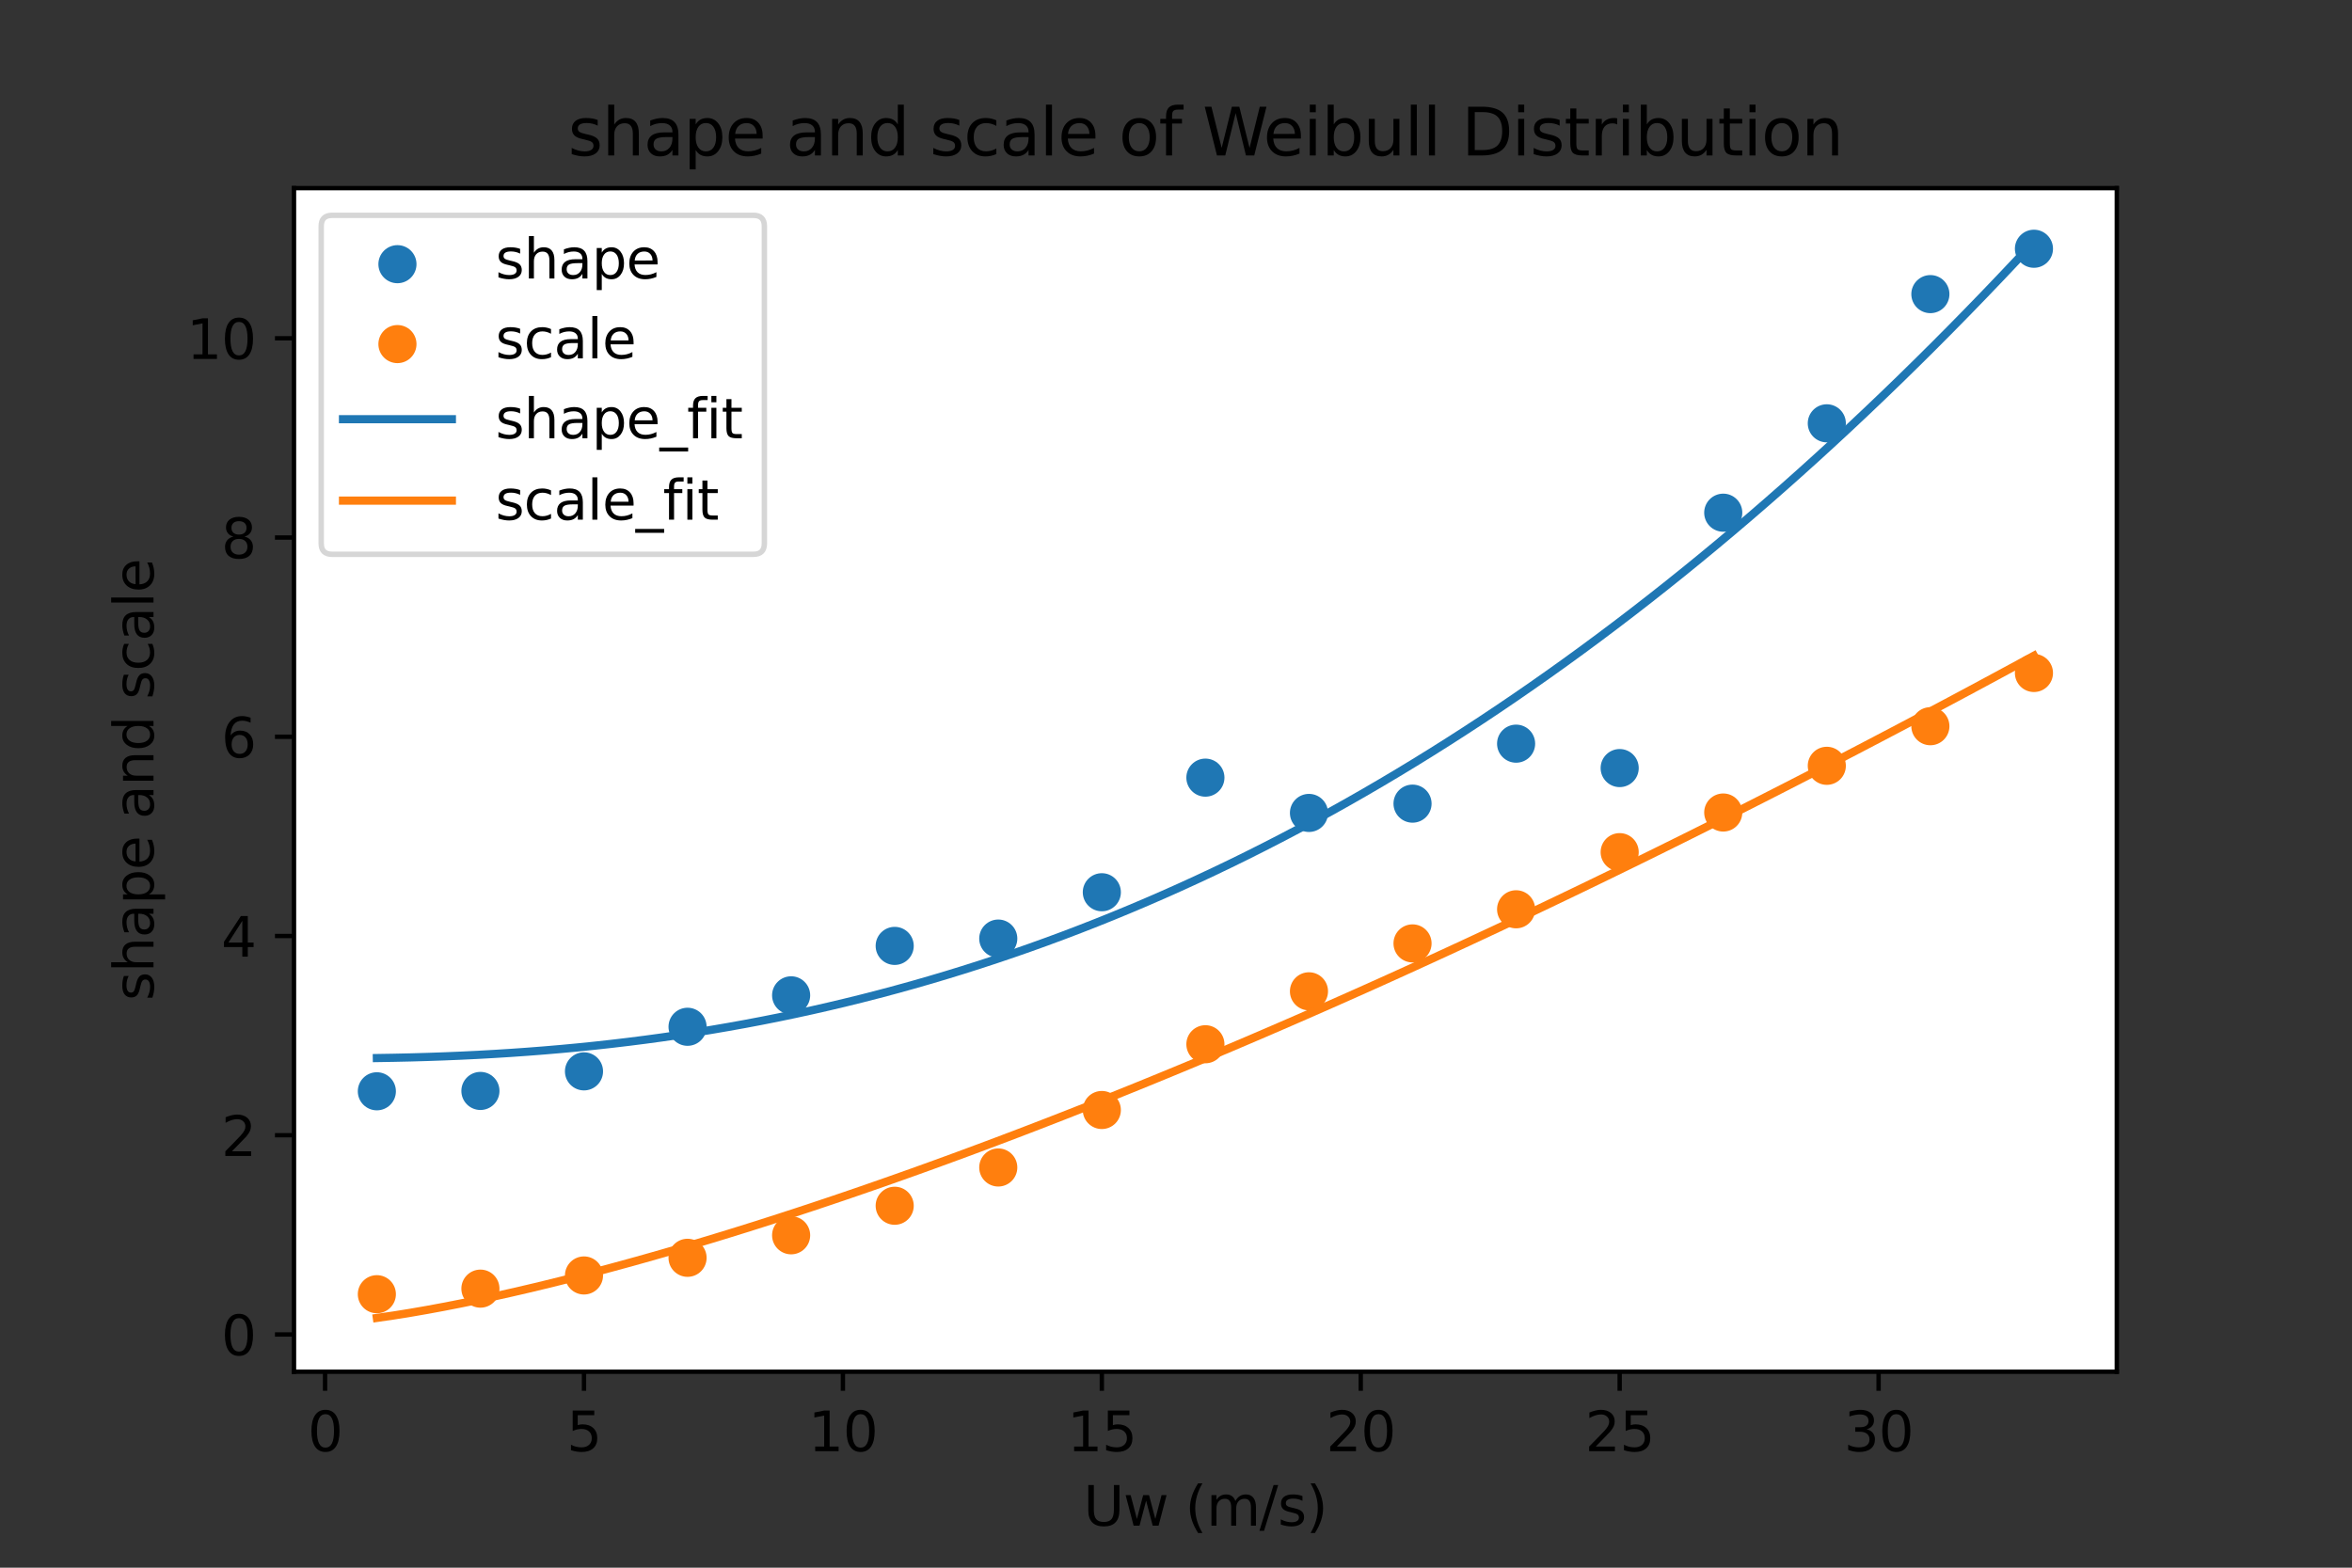 <?xml version="1.0" encoding="utf-8" standalone="no"?>
<!DOCTYPE svg PUBLIC "-//W3C//DTD SVG 1.1//EN"
  "http://www.w3.org/Graphics/SVG/1.1/DTD/svg11.dtd">
<svg xmlns:xlink="http://www.w3.org/1999/xlink" width="432pt" height="288pt" viewBox="0 0 432 288" xmlns="http://www.w3.org/2000/svg" version="1.1">
 <rect x="0" y="0" width="432" height="288" fill="#333333" stroke="none"/>
 <defs>
  <style type="text/css">*{stroke-linejoin: round; stroke-linecap: butt}</style>
 </defs>
 <g id="figure_1">
  <g id="patch_1">
   <path d="M 0 288 
L 432 288 
L 432 0 
L 0 0 
L 0 288 
z
" style="fill: none"/>
  </g>
  <g id="axes_1">
   <g id="patch_2">
    <path d="M 54 252 
L 388.8 252 
L 388.8 34.56 
L 54 34.56 
z
" style="fill: #ffffff"/>
   </g>
   <g id="PathCollection_1">
    <defs>
     <path id="m636ddb7824" d="M 0 3 
C 0.796 3 1.559 2.684 2.121 2.121 
C 2.684 1.559 3 0.796 3 0 
C 3 -0.796 2.684 -1.559 2.121 -2.121 
C 1.559 -2.684 0.796 -3 0 -3 
C -0.796 -3 -1.559 -2.684 -2.121 -2.121 
C -2.684 -1.559 -3 -0.796 -3 0 
C -3 0.796 -2.684 1.559 -2.121 2.121 
C -1.559 2.684 -0.796 3 0 3 
z
" style="stroke: #1f77b4"/>
    </defs>
    <g clip-path="url(#p6cefda2ed4)">
     <use xlink:href="#m636ddb7824" x="69.218" y="200.481" style="fill: #1f77b4; stroke: #1f77b4"/>
     <use xlink:href="#m636ddb7824" x="88.241" y="200.416" style="fill: #1f77b4; stroke: #1f77b4"/>
     <use xlink:href="#m636ddb7824" x="107.264" y="196.82" style="fill: #1f77b4; stroke: #1f77b4"/>
     <use xlink:href="#m636ddb7824" x="126.286" y="188.629" style="fill: #1f77b4; stroke: #1f77b4"/>
     <use xlink:href="#m636ddb7824" x="145.309" y="182.852" style="fill: #1f77b4; stroke: #1f77b4"/>
     <use xlink:href="#m636ddb7824" x="164.332" y="173.771" style="fill: #1f77b4; stroke: #1f77b4"/>
     <use xlink:href="#m636ddb7824" x="183.355" y="172.426" style="fill: #1f77b4; stroke: #1f77b4"/>
     <use xlink:href="#m636ddb7824" x="202.377" y="163.914" style="fill: #1f77b4; stroke: #1f77b4"/>
     <use xlink:href="#m636ddb7824" x="221.4" y="142.86" style="fill: #1f77b4; stroke: #1f77b4"/>
     <use xlink:href="#m636ddb7824" x="240.423" y="149.344" style="fill: #1f77b4; stroke: #1f77b4"/>
     <use xlink:href="#m636ddb7824" x="259.445" y="147.637" style="fill: #1f77b4; stroke: #1f77b4"/>
     <use xlink:href="#m636ddb7824" x="278.468" y="136.619" style="fill: #1f77b4; stroke: #1f77b4"/>
     <use xlink:href="#m636ddb7824" x="297.491" y="141.103" style="fill: #1f77b4; stroke: #1f77b4"/>
     <use xlink:href="#m636ddb7824" x="316.514" y="94.188" style="fill: #1f77b4; stroke: #1f77b4"/>
     <use xlink:href="#m636ddb7824" x="335.536" y="77.768" style="fill: #1f77b4; stroke: #1f77b4"/>
     <use xlink:href="#m636ddb7824" x="354.559" y="54.032" style="fill: #1f77b4; stroke: #1f77b4"/>
     <use xlink:href="#m636ddb7824" x="373.582" y="45.698" style="fill: #1f77b4; stroke: #1f77b4"/>
    </g>
   </g>
   <g id="PathCollection_2">
    <defs>
     <path id="m54886dd10b" d="M 0 3 
C 0.796 3 1.559 2.684 2.121 2.121 
C 2.684 1.559 3 0.796 3 0 
C 3 -0.796 2.684 -1.559 2.121 -2.121 
C 1.559 -2.684 0.796 -3 0 -3 
C -0.796 -3 -1.559 -2.684 -2.121 -2.121 
C -2.684 -1.559 -3 -0.796 -3 0 
C -3 0.796 -2.684 1.559 -2.121 2.121 
C -1.559 2.684 -0.796 3 0 3 
z
" style="stroke: #ff7f0e"/>
    </defs>
    <g clip-path="url(#p6cefda2ed4)">
     <use xlink:href="#m54886dd10b" x="69.218" y="237.758" style="fill: #ff7f0e; stroke: #ff7f0e"/>
     <use xlink:href="#m54886dd10b" x="88.241" y="236.736" style="fill: #ff7f0e; stroke: #ff7f0e"/>
     <use xlink:href="#m54886dd10b" x="107.264" y="234.315" style="fill: #ff7f0e; stroke: #ff7f0e"/>
     <use xlink:href="#m54886dd10b" x="126.286" y="231.071" style="fill: #ff7f0e; stroke: #ff7f0e"/>
     <use xlink:href="#m54886dd10b" x="145.309" y="226.937" style="fill: #ff7f0e; stroke: #ff7f0e"/>
     <use xlink:href="#m54886dd10b" x="164.332" y="221.51" style="fill: #ff7f0e; stroke: #ff7f0e"/>
     <use xlink:href="#m54886dd10b" x="183.355" y="214.478" style="fill: #ff7f0e; stroke: #ff7f0e"/>
     <use xlink:href="#m54886dd10b" x="202.377" y="203.917" style="fill: #ff7f0e; stroke: #ff7f0e"/>
     <use xlink:href="#m54886dd10b" x="221.4" y="191.839" style="fill: #ff7f0e; stroke: #ff7f0e"/>
     <use xlink:href="#m54886dd10b" x="240.423" y="182.114" style="fill: #ff7f0e; stroke: #ff7f0e"/>
     <use xlink:href="#m54886dd10b" x="259.445" y="173.313" style="fill: #ff7f0e; stroke: #ff7f0e"/>
     <use xlink:href="#m54886dd10b" x="278.468" y="167.046" style="fill: #ff7f0e; stroke: #ff7f0e"/>
     <use xlink:href="#m54886dd10b" x="297.491" y="156.55" style="fill: #ff7f0e; stroke: #ff7f0e"/>
     <use xlink:href="#m54886dd10b" x="316.514" y="149.267" style="fill: #ff7f0e; stroke: #ff7f0e"/>
     <use xlink:href="#m54886dd10b" x="335.536" y="140.687" style="fill: #ff7f0e; stroke: #ff7f0e"/>
     <use xlink:href="#m54886dd10b" x="354.559" y="133.412" style="fill: #ff7f0e; stroke: #ff7f0e"/>
     <use xlink:href="#m54886dd10b" x="373.582" y="123.634" style="fill: #ff7f0e; stroke: #ff7f0e"/>
    </g>
   </g>
   <g id="matplotlib.axis_1">
    <g id="xtick_1">
     <g id="line2d_1">
      <defs>
       <path id="m5a597d9b84" d="M 0 0 
L 0 3.5 
" style="stroke: #000000; stroke-width: 0.8"/>
      </defs>
      <g>
       <use xlink:href="#m5a597d9b84" x="59.707" y="252" style="stroke: #000000; stroke-width: 0.8"/>
      </g>
     </g>
     <g id="text_1">
      <!-- 0 -->
      <g transform="translate(56.526 266.598)scale(0.1 -0.1)">
       <defs>
        <path id="DejaVuSans-30" d="M 2034 4250 
Q 1547 4250 1301 3770 
Q 1056 3291 1056 2328 
Q 1056 1369 1301 889 
Q 1547 409 2034 409 
Q 2525 409 2770 889 
Q 3016 1369 3016 2328 
Q 3016 3291 2770 3770 
Q 2525 4250 2034 4250 
z
M 2034 4750 
Q 2819 4750 3233 4129 
Q 3647 3509 3647 2328 
Q 3647 1150 3233 529 
Q 2819 -91 2034 -91 
Q 1250 -91 836 529 
Q 422 1150 422 2328 
Q 422 3509 836 4129 
Q 1250 4750 2034 4750 
z
" transform="scale(0.016)"/>
       </defs>
       <use xlink:href="#DejaVuSans-30"/>
      </g>
     </g>
    </g>
    <g id="xtick_2">
     <g id="line2d_2">
      <g>
       <use xlink:href="#m5a597d9b84" x="107.264" y="252" style="stroke: #000000; stroke-width: 0.8"/>
      </g>
     </g>
     <g id="text_2">
      <!-- 5 -->
      <g transform="translate(104.082 266.598)scale(0.1 -0.1)">
       <defs>
        <path id="DejaVuSans-35" d="M 691 4666 
L 3169 4666 
L 3169 4134 
L 1269 4134 
L 1269 2991 
Q 1406 3038 1543 3061 
Q 1681 3084 1819 3084 
Q 2600 3084 3056 2656 
Q 3513 2228 3513 1497 
Q 3513 744 3044 326 
Q 2575 -91 1722 -91 
Q 1428 -91 1123 -41 
Q 819 9 494 109 
L 494 744 
Q 775 591 1075 516 
Q 1375 441 1709 441 
Q 2250 441 2565 725 
Q 2881 1009 2881 1497 
Q 2881 1984 2565 2268 
Q 2250 2553 1709 2553 
Q 1456 2553 1204 2497 
Q 953 2441 691 2322 
L 691 4666 
z
" transform="scale(0.016)"/>
       </defs>
       <use xlink:href="#DejaVuSans-35"/>
      </g>
     </g>
    </g>
    <g id="xtick_3">
     <g id="line2d_3">
      <g>
       <use xlink:href="#m5a597d9b84" x="154.82" y="252" style="stroke: #000000; stroke-width: 0.8"/>
      </g>
     </g>
     <g id="text_3">
      <!-- 10 -->
      <g transform="translate(148.458 266.598)scale(0.1 -0.1)">
       <defs>
        <path id="DejaVuSans-31" d="M 794 531 
L 1825 531 
L 1825 4091 
L 703 3866 
L 703 4441 
L 1819 4666 
L 2450 4666 
L 2450 531 
L 3481 531 
L 3481 0 
L 794 0 
L 794 531 
z
" transform="scale(0.016)"/>
       </defs>
       <use xlink:href="#DejaVuSans-31"/>
       <use xlink:href="#DejaVuSans-30" x="63.623"/>
      </g>
     </g>
    </g>
    <g id="xtick_4">
     <g id="line2d_4">
      <g>
       <use xlink:href="#m5a597d9b84" x="202.377" y="252" style="stroke: #000000; stroke-width: 0.8"/>
      </g>
     </g>
     <g id="text_4">
      <!-- 15 -->
      <g transform="translate(196.015 266.598)scale(0.1 -0.1)">
       <use xlink:href="#DejaVuSans-31"/>
       <use xlink:href="#DejaVuSans-35" x="63.623"/>
      </g>
     </g>
    </g>
    <g id="xtick_5">
     <g id="line2d_5">
      <g>
       <use xlink:href="#m5a597d9b84" x="249.934" y="252" style="stroke: #000000; stroke-width: 0.8"/>
      </g>
     </g>
     <g id="text_5">
      <!-- 20 -->
      <g transform="translate(243.572 266.598)scale(0.1 -0.1)">
       <defs>
        <path id="DejaVuSans-32" d="M 1228 531 
L 3431 531 
L 3431 0 
L 469 0 
L 469 531 
Q 828 903 1448 1529 
Q 2069 2156 2228 2338 
Q 2531 2678 2651 2914 
Q 2772 3150 2772 3378 
Q 2772 3750 2511 3984 
Q 2250 4219 1831 4219 
Q 1534 4219 1204 4116 
Q 875 4013 500 3803 
L 500 4441 
Q 881 4594 1212 4672 
Q 1544 4750 1819 4750 
Q 2544 4750 2975 4387 
Q 3406 4025 3406 3419 
Q 3406 3131 3298 2873 
Q 3191 2616 2906 2266 
Q 2828 2175 2409 1742 
Q 1991 1309 1228 531 
z
" transform="scale(0.016)"/>
       </defs>
       <use xlink:href="#DejaVuSans-32"/>
       <use xlink:href="#DejaVuSans-30" x="63.623"/>
      </g>
     </g>
    </g>
    <g id="xtick_6">
     <g id="line2d_6">
      <g>
       <use xlink:href="#m5a597d9b84" x="297.491" y="252" style="stroke: #000000; stroke-width: 0.8"/>
      </g>
     </g>
     <g id="text_6">
      <!-- 25 -->
      <g transform="translate(291.128 266.598)scale(0.1 -0.1)">
       <use xlink:href="#DejaVuSans-32"/>
       <use xlink:href="#DejaVuSans-35" x="63.623"/>
      </g>
     </g>
    </g>
    <g id="xtick_7">
     <g id="line2d_7">
      <g>
       <use xlink:href="#m5a597d9b84" x="345.048" y="252" style="stroke: #000000; stroke-width: 0.8"/>
      </g>
     </g>
     <g id="text_7">
      <!-- 30 -->
      <g transform="translate(338.685 266.598)scale(0.1 -0.1)">
       <defs>
        <path id="DejaVuSans-33" d="M 2597 2516 
Q 3050 2419 3304 2112 
Q 3559 1806 3559 1356 
Q 3559 666 3084 287 
Q 2609 -91 1734 -91 
Q 1441 -91 1130 -33 
Q 819 25 488 141 
L 488 750 
Q 750 597 1062 519 
Q 1375 441 1716 441 
Q 2309 441 2620 675 
Q 2931 909 2931 1356 
Q 2931 1769 2642 2001 
Q 2353 2234 1838 2234 
L 1294 2234 
L 1294 2753 
L 1863 2753 
Q 2328 2753 2575 2939 
Q 2822 3125 2822 3475 
Q 2822 3834 2567 4026 
Q 2313 4219 1838 4219 
Q 1578 4219 1281 4162 
Q 984 4106 628 3988 
L 628 4550 
Q 988 4650 1302 4700 
Q 1616 4750 1894 4750 
Q 2613 4750 3031 4423 
Q 3450 4097 3450 3541 
Q 3450 3153 3228 2886 
Q 3006 2619 2597 2516 
z
" transform="scale(0.016)"/>
       </defs>
       <use xlink:href="#DejaVuSans-33"/>
       <use xlink:href="#DejaVuSans-30" x="63.623"/>
      </g>
     </g>
    </g>
    <g id="text_8">
     <!-- Uw (m/s) -->
     <g transform="translate(199.002 280.277)scale(0.1 -0.1)">
      <defs>
       <path id="DejaVuSans-55" d="M 556 4666 
L 1191 4666 
L 1191 1831 
Q 1191 1081 1462 751 
Q 1734 422 2344 422 
Q 2950 422 3222 751 
Q 3494 1081 3494 1831 
L 3494 4666 
L 4128 4666 
L 4128 1753 
Q 4128 841 3676 375 
Q 3225 -91 2344 -91 
Q 1459 -91 1007 375 
Q 556 841 556 1753 
L 556 4666 
z
" transform="scale(0.016)"/>
       <path id="DejaVuSans-77" d="M 269 3500 
L 844 3500 
L 1563 769 
L 2278 3500 
L 2956 3500 
L 3675 769 
L 4391 3500 
L 4966 3500 
L 4050 0 
L 3372 0 
L 2619 2869 
L 1863 0 
L 1184 0 
L 269 3500 
z
" transform="scale(0.016)"/>
       <path id="DejaVuSans-20" transform="scale(0.016)"/>
       <path id="DejaVuSans-28" d="M 1984 4856 
Q 1566 4138 1362 3434 
Q 1159 2731 1159 2009 
Q 1159 1288 1364 580 
Q 1569 -128 1984 -844 
L 1484 -844 
Q 1016 -109 783 600 
Q 550 1309 550 2009 
Q 550 2706 781 3412 
Q 1013 4119 1484 4856 
L 1984 4856 
z
" transform="scale(0.016)"/>
       <path id="DejaVuSans-6d" d="M 3328 2828 
Q 3544 3216 3844 3400 
Q 4144 3584 4550 3584 
Q 5097 3584 5394 3201 
Q 5691 2819 5691 2113 
L 5691 0 
L 5113 0 
L 5113 2094 
Q 5113 2597 4934 2840 
Q 4756 3084 4391 3084 
Q 3944 3084 3684 2787 
Q 3425 2491 3425 1978 
L 3425 0 
L 2847 0 
L 2847 2094 
Q 2847 2600 2669 2842 
Q 2491 3084 2119 3084 
Q 1678 3084 1418 2786 
Q 1159 2488 1159 1978 
L 1159 0 
L 581 0 
L 581 3500 
L 1159 3500 
L 1159 2956 
Q 1356 3278 1631 3431 
Q 1906 3584 2284 3584 
Q 2666 3584 2933 3390 
Q 3200 3197 3328 2828 
z
" transform="scale(0.016)"/>
       <path id="DejaVuSans-2f" d="M 1625 4666 
L 2156 4666 
L 531 -594 
L 0 -594 
L 1625 4666 
z
" transform="scale(0.016)"/>
       <path id="DejaVuSans-73" d="M 2834 3397 
L 2834 2853 
Q 2591 2978 2328 3040 
Q 2066 3103 1784 3103 
Q 1356 3103 1142 2972 
Q 928 2841 928 2578 
Q 928 2378 1081 2264 
Q 1234 2150 1697 2047 
L 1894 2003 
Q 2506 1872 2764 1633 
Q 3022 1394 3022 966 
Q 3022 478 2636 193 
Q 2250 -91 1575 -91 
Q 1294 -91 989 -36 
Q 684 19 347 128 
L 347 722 
Q 666 556 975 473 
Q 1284 391 1588 391 
Q 1994 391 2212 530 
Q 2431 669 2431 922 
Q 2431 1156 2273 1281 
Q 2116 1406 1581 1522 
L 1381 1569 
Q 847 1681 609 1914 
Q 372 2147 372 2553 
Q 372 3047 722 3315 
Q 1072 3584 1716 3584 
Q 2034 3584 2315 3537 
Q 2597 3491 2834 3397 
z
" transform="scale(0.016)"/>
       <path id="DejaVuSans-29" d="M 513 4856 
L 1013 4856 
Q 1481 4119 1714 3412 
Q 1947 2706 1947 2009 
Q 1947 1309 1714 600 
Q 1481 -109 1013 -844 
L 513 -844 
Q 928 -128 1133 580 
Q 1338 1288 1338 2009 
Q 1338 2731 1133 3434 
Q 928 4138 513 4856 
z
" transform="scale(0.016)"/>
      </defs>
      <use xlink:href="#DejaVuSans-55"/>
      <use xlink:href="#DejaVuSans-77" x="73.193"/>
      <use xlink:href="#DejaVuSans-20" x="154.98"/>
      <use xlink:href="#DejaVuSans-28" x="186.768"/>
      <use xlink:href="#DejaVuSans-6d" x="225.781"/>
      <use xlink:href="#DejaVuSans-2f" x="323.193"/>
      <use xlink:href="#DejaVuSans-73" x="356.885"/>
      <use xlink:href="#DejaVuSans-29" x="408.984"/>
     </g>
    </g>
   </g>
   <g id="matplotlib.axis_2">
    <g id="ytick_1">
     <g id="line2d_8">
      <defs>
       <path id="mbccabd431f" d="M 0 0 
L -3.5 0 
" style="stroke: #000000; stroke-width: 0.8"/>
      </defs>
      <g>
       <use xlink:href="#mbccabd431f" x="54" y="245.157" style="stroke: #000000; stroke-width: 0.8"/>
      </g>
     </g>
     <g id="text_9">
      <!-- 0 -->
      <g transform="translate(40.638 248.956)scale(0.1 -0.1)">
       <use xlink:href="#DejaVuSans-30"/>
      </g>
     </g>
    </g>
    <g id="ytick_2">
     <g id="line2d_9">
      <g>
       <use xlink:href="#mbccabd431f" x="54" y="208.555" style="stroke: #000000; stroke-width: 0.8"/>
      </g>
     </g>
     <g id="text_10">
      <!-- 2 -->
      <g transform="translate(40.638 212.354)scale(0.1 -0.1)">
       <use xlink:href="#DejaVuSans-32"/>
      </g>
     </g>
    </g>
    <g id="ytick_3">
     <g id="line2d_10">
      <g>
       <use xlink:href="#mbccabd431f" x="54" y="171.953" style="stroke: #000000; stroke-width: 0.8"/>
      </g>
     </g>
     <g id="text_11">
      <!-- 4 -->
      <g transform="translate(40.638 175.752)scale(0.1 -0.1)">
       <defs>
        <path id="DejaVuSans-34" d="M 2419 4116 
L 825 1625 
L 2419 1625 
L 2419 4116 
z
M 2253 4666 
L 3047 4666 
L 3047 1625 
L 3713 1625 
L 3713 1100 
L 3047 1100 
L 3047 0 
L 2419 0 
L 2419 1100 
L 313 1100 
L 313 1709 
L 2253 4666 
z
" transform="scale(0.016)"/>
       </defs>
       <use xlink:href="#DejaVuSans-34"/>
      </g>
     </g>
    </g>
    <g id="ytick_4">
     <g id="line2d_11">
      <g>
       <use xlink:href="#mbccabd431f" x="54" y="135.351" style="stroke: #000000; stroke-width: 0.8"/>
      </g>
     </g>
     <g id="text_12">
      <!-- 6 -->
      <g transform="translate(40.638 139.15)scale(0.1 -0.1)">
       <defs>
        <path id="DejaVuSans-36" d="M 2113 2584 
Q 1688 2584 1439 2293 
Q 1191 2003 1191 1497 
Q 1191 994 1439 701 
Q 1688 409 2113 409 
Q 2538 409 2786 701 
Q 3034 994 3034 1497 
Q 3034 2003 2786 2293 
Q 2538 2584 2113 2584 
z
M 3366 4563 
L 3366 3988 
Q 3128 4100 2886 4159 
Q 2644 4219 2406 4219 
Q 1781 4219 1451 3797 
Q 1122 3375 1075 2522 
Q 1259 2794 1537 2939 
Q 1816 3084 2150 3084 
Q 2853 3084 3261 2657 
Q 3669 2231 3669 1497 
Q 3669 778 3244 343 
Q 2819 -91 2113 -91 
Q 1303 -91 875 529 
Q 447 1150 447 2328 
Q 447 3434 972 4092 
Q 1497 4750 2381 4750 
Q 2619 4750 2861 4703 
Q 3103 4656 3366 4563 
z
" transform="scale(0.016)"/>
       </defs>
       <use xlink:href="#DejaVuSans-36"/>
      </g>
     </g>
    </g>
    <g id="ytick_5">
     <g id="line2d_12">
      <g>
       <use xlink:href="#mbccabd431f" x="54" y="98.749" style="stroke: #000000; stroke-width: 0.8"/>
      </g>
     </g>
     <g id="text_13">
      <!-- 8 -->
      <g transform="translate(40.638 102.548)scale(0.1 -0.1)">
       <defs>
        <path id="DejaVuSans-38" d="M 2034 2216 
Q 1584 2216 1326 1975 
Q 1069 1734 1069 1313 
Q 1069 891 1326 650 
Q 1584 409 2034 409 
Q 2484 409 2743 651 
Q 3003 894 3003 1313 
Q 3003 1734 2745 1975 
Q 2488 2216 2034 2216 
z
M 1403 2484 
Q 997 2584 770 2862 
Q 544 3141 544 3541 
Q 544 4100 942 4425 
Q 1341 4750 2034 4750 
Q 2731 4750 3128 4425 
Q 3525 4100 3525 3541 
Q 3525 3141 3298 2862 
Q 3072 2584 2669 2484 
Q 3125 2378 3379 2068 
Q 3634 1759 3634 1313 
Q 3634 634 3220 271 
Q 2806 -91 2034 -91 
Q 1263 -91 848 271 
Q 434 634 434 1313 
Q 434 1759 690 2068 
Q 947 2378 1403 2484 
z
M 1172 3481 
Q 1172 3119 1398 2916 
Q 1625 2713 2034 2713 
Q 2441 2713 2670 2916 
Q 2900 3119 2900 3481 
Q 2900 3844 2670 4047 
Q 2441 4250 2034 4250 
Q 1625 4250 1398 4047 
Q 1172 3844 1172 3481 
z
" transform="scale(0.016)"/>
       </defs>
       <use xlink:href="#DejaVuSans-38"/>
      </g>
     </g>
    </g>
    <g id="ytick_6">
     <g id="line2d_13">
      <g>
       <use xlink:href="#mbccabd431f" x="54" y="62.147" style="stroke: #000000; stroke-width: 0.8"/>
      </g>
     </g>
     <g id="text_14">
      <!-- 10 -->
      <g transform="translate(34.275 65.946)scale(0.1 -0.1)">
       <use xlink:href="#DejaVuSans-31"/>
       <use xlink:href="#DejaVuSans-30" x="63.623"/>
      </g>
     </g>
    </g>
    <g id="text_15">
     <!-- shape and scale -->
     <g transform="translate(28.195 183.837)rotate(-90)scale(0.1 -0.1)">
      <defs>
       <path id="DejaVuSans-68" d="M 3513 2113 
L 3513 0 
L 2938 0 
L 2938 2094 
Q 2938 2591 2744 2837 
Q 2550 3084 2163 3084 
Q 1697 3084 1428 2787 
Q 1159 2491 1159 1978 
L 1159 0 
L 581 0 
L 581 4863 
L 1159 4863 
L 1159 2956 
Q 1366 3272 1645 3428 
Q 1925 3584 2291 3584 
Q 2894 3584 3203 3211 
Q 3513 2838 3513 2113 
z
" transform="scale(0.016)"/>
       <path id="DejaVuSans-61" d="M 2194 1759 
Q 1497 1759 1228 1600 
Q 959 1441 959 1056 
Q 959 750 1161 570 
Q 1363 391 1709 391 
Q 2188 391 2477 730 
Q 2766 1069 2766 1631 
L 2766 1759 
L 2194 1759 
z
M 3341 1997 
L 3341 0 
L 2766 0 
L 2766 531 
Q 2569 213 2275 61 
Q 1981 -91 1556 -91 
Q 1019 -91 701 211 
Q 384 513 384 1019 
Q 384 1609 779 1909 
Q 1175 2209 1959 2209 
L 2766 2209 
L 2766 2266 
Q 2766 2663 2505 2880 
Q 2244 3097 1772 3097 
Q 1472 3097 1187 3025 
Q 903 2953 641 2809 
L 641 3341 
Q 956 3463 1253 3523 
Q 1550 3584 1831 3584 
Q 2591 3584 2966 3190 
Q 3341 2797 3341 1997 
z
" transform="scale(0.016)"/>
       <path id="DejaVuSans-70" d="M 1159 525 
L 1159 -1331 
L 581 -1331 
L 581 3500 
L 1159 3500 
L 1159 2969 
Q 1341 3281 1617 3432 
Q 1894 3584 2278 3584 
Q 2916 3584 3314 3078 
Q 3713 2572 3713 1747 
Q 3713 922 3314 415 
Q 2916 -91 2278 -91 
Q 1894 -91 1617 61 
Q 1341 213 1159 525 
z
M 3116 1747 
Q 3116 2381 2855 2742 
Q 2594 3103 2138 3103 
Q 1681 3103 1420 2742 
Q 1159 2381 1159 1747 
Q 1159 1113 1420 752 
Q 1681 391 2138 391 
Q 2594 391 2855 752 
Q 3116 1113 3116 1747 
z
" transform="scale(0.016)"/>
       <path id="DejaVuSans-65" d="M 3597 1894 
L 3597 1613 
L 953 1613 
Q 991 1019 1311 708 
Q 1631 397 2203 397 
Q 2534 397 2845 478 
Q 3156 559 3463 722 
L 3463 178 
Q 3153 47 2828 -22 
Q 2503 -91 2169 -91 
Q 1331 -91 842 396 
Q 353 884 353 1716 
Q 353 2575 817 3079 
Q 1281 3584 2069 3584 
Q 2775 3584 3186 3129 
Q 3597 2675 3597 1894 
z
M 3022 2063 
Q 3016 2534 2758 2815 
Q 2500 3097 2075 3097 
Q 1594 3097 1305 2825 
Q 1016 2553 972 2059 
L 3022 2063 
z
" transform="scale(0.016)"/>
       <path id="DejaVuSans-6e" d="M 3513 2113 
L 3513 0 
L 2938 0 
L 2938 2094 
Q 2938 2591 2744 2837 
Q 2550 3084 2163 3084 
Q 1697 3084 1428 2787 
Q 1159 2491 1159 1978 
L 1159 0 
L 581 0 
L 581 3500 
L 1159 3500 
L 1159 2956 
Q 1366 3272 1645 3428 
Q 1925 3584 2291 3584 
Q 2894 3584 3203 3211 
Q 3513 2838 3513 2113 
z
" transform="scale(0.016)"/>
       <path id="DejaVuSans-64" d="M 2906 2969 
L 2906 4863 
L 3481 4863 
L 3481 0 
L 2906 0 
L 2906 525 
Q 2725 213 2448 61 
Q 2172 -91 1784 -91 
Q 1150 -91 751 415 
Q 353 922 353 1747 
Q 353 2572 751 3078 
Q 1150 3584 1784 3584 
Q 2172 3584 2448 3432 
Q 2725 3281 2906 2969 
z
M 947 1747 
Q 947 1113 1208 752 
Q 1469 391 1925 391 
Q 2381 391 2643 752 
Q 2906 1113 2906 1747 
Q 2906 2381 2643 2742 
Q 2381 3103 1925 3103 
Q 1469 3103 1208 2742 
Q 947 2381 947 1747 
z
" transform="scale(0.016)"/>
       <path id="DejaVuSans-63" d="M 3122 3366 
L 3122 2828 
Q 2878 2963 2633 3030 
Q 2388 3097 2138 3097 
Q 1578 3097 1268 2742 
Q 959 2388 959 1747 
Q 959 1106 1268 751 
Q 1578 397 2138 397 
Q 2388 397 2633 464 
Q 2878 531 3122 666 
L 3122 134 
Q 2881 22 2623 -34 
Q 2366 -91 2075 -91 
Q 1284 -91 818 406 
Q 353 903 353 1747 
Q 353 2603 823 3093 
Q 1294 3584 2113 3584 
Q 2378 3584 2631 3529 
Q 2884 3475 3122 3366 
z
" transform="scale(0.016)"/>
       <path id="DejaVuSans-6c" d="M 603 4863 
L 1178 4863 
L 1178 0 
L 603 0 
L 603 4863 
z
" transform="scale(0.016)"/>
      </defs>
      <use xlink:href="#DejaVuSans-73"/>
      <use xlink:href="#DejaVuSans-68" x="52.1"/>
      <use xlink:href="#DejaVuSans-61" x="115.479"/>
      <use xlink:href="#DejaVuSans-70" x="176.758"/>
      <use xlink:href="#DejaVuSans-65" x="240.234"/>
      <use xlink:href="#DejaVuSans-20" x="301.758"/>
      <use xlink:href="#DejaVuSans-61" x="333.545"/>
      <use xlink:href="#DejaVuSans-6e" x="394.824"/>
      <use xlink:href="#DejaVuSans-64" x="458.203"/>
      <use xlink:href="#DejaVuSans-20" x="521.68"/>
      <use xlink:href="#DejaVuSans-73" x="553.467"/>
      <use xlink:href="#DejaVuSans-63" x="605.566"/>
      <use xlink:href="#DejaVuSans-61" x="660.547"/>
      <use xlink:href="#DejaVuSans-6c" x="721.826"/>
      <use xlink:href="#DejaVuSans-65" x="749.609"/>
     </g>
    </g>
   </g>
   <g id="line2d_14">
    <path d="M 69.218 194.375 
L 72.293 194.325 
L 75.367 194.258 
L 78.441 194.172 
L 81.516 194.065 
L 84.59 193.939 
L 87.664 193.791 
L 90.739 193.62 
L 93.813 193.428 
L 96.888 193.212 
L 99.962 192.973 
L 103.036 192.71 
L 106.111 192.422 
L 109.185 192.109 
L 112.26 191.77 
L 115.334 191.406 
L 118.408 191.016 
L 121.483 190.599 
L 124.557 190.155 
L 127.631 189.684 
L 130.706 189.186 
L 133.78 188.659 
L 136.855 188.105 
L 139.929 187.522 
L 143.003 186.91 
L 146.078 186.269 
L 149.152 185.599 
L 152.226 184.899 
L 155.301 184.169 
L 158.375 183.41 
L 161.45 182.62 
L 164.524 181.799 
L 167.598 180.948 
L 170.673 180.066 
L 173.747 179.152 
L 176.821 178.207 
L 179.896 177.23 
L 182.97 176.222 
L 186.045 175.181 
L 189.119 174.108 
L 192.193 173.003 
L 195.268 171.865 
L 198.342 170.693 
L 201.417 169.489 
L 204.491 168.252 
L 207.565 166.981 
L 210.64 165.677 
L 213.714 164.338 
L 216.788 162.966 
L 219.863 161.56 
L 222.937 160.119 
L 226.012 158.644 
L 229.086 157.134 
L 232.16 155.589 
L 235.235 154.009 
L 238.309 152.394 
L 241.383 150.744 
L 244.458 149.059 
L 247.532 147.338 
L 250.607 145.581 
L 253.681 143.788 
L 256.755 141.959 
L 259.83 140.094 
L 262.904 138.193 
L 265.979 136.255 
L 269.053 134.28 
L 272.127 132.269 
L 275.202 130.221 
L 278.276 128.136 
L 281.35 126.013 
L 284.425 123.854 
L 287.499 121.657 
L 290.574 119.422 
L 293.648 117.15 
L 296.722 114.839 
L 299.797 112.491 
L 302.871 110.105 
L 305.945 107.681 
L 309.02 105.218 
L 312.094 102.717 
L 315.169 100.177 
L 318.243 97.599 
L 321.317 94.982 
L 324.392 92.326 
L 327.466 89.631 
L 330.54 86.896 
L 333.615 84.123 
L 336.689 81.31 
L 339.764 78.458 
L 342.838 75.566 
L 345.912 72.634 
L 348.987 69.662 
L 352.061 66.651 
L 355.136 63.599 
L 358.21 60.508 
L 361.284 57.376 
L 364.359 54.204 
L 367.433 50.991 
L 370.507 47.738 
L 373.582 44.444 
" clip-path="url(#p6cefda2ed4)" style="fill: none; stroke: #1f77b4; stroke-width: 1.5; stroke-linecap: square"/>
   </g>
   <g id="line2d_15">
    <path d="M 69.218 242.116 
L 72.293 241.668 
L 75.367 241.174 
L 78.441 240.641 
L 81.516 240.072 
L 84.59 239.47 
L 87.664 238.838 
L 90.739 238.178 
L 93.813 237.492 
L 96.888 236.781 
L 99.962 236.046 
L 103.036 235.289 
L 106.111 234.511 
L 109.185 233.712 
L 112.26 232.894 
L 115.334 232.056 
L 118.408 231.2 
L 121.483 230.326 
L 124.557 229.434 
L 127.631 228.526 
L 130.706 227.602 
L 133.78 226.662 
L 136.855 225.706 
L 139.929 224.735 
L 143.003 223.749 
L 146.078 222.749 
L 149.152 221.735 
L 152.226 220.707 
L 155.301 219.666 
L 158.375 218.611 
L 161.45 217.543 
L 164.524 216.463 
L 167.598 215.37 
L 170.673 214.265 
L 173.747 213.147 
L 176.821 212.018 
L 179.896 210.877 
L 182.97 209.724 
L 186.045 208.56 
L 189.119 207.385 
L 192.193 206.198 
L 195.268 205.001 
L 198.342 203.793 
L 201.417 202.575 
L 204.491 201.346 
L 207.565 200.107 
L 210.64 198.858 
L 213.714 197.598 
L 216.788 196.329 
L 219.863 195.05 
L 222.937 193.761 
L 226.012 192.462 
L 229.086 191.154 
L 232.16 189.837 
L 235.235 188.51 
L 238.309 187.175 
L 241.383 185.83 
L 244.458 184.476 
L 247.532 183.113 
L 250.607 181.742 
L 253.681 180.362 
L 256.755 178.973 
L 259.83 177.575 
L 262.904 176.169 
L 265.979 174.755 
L 269.053 173.333 
L 272.127 171.902 
L 275.202 170.463 
L 278.276 169.016 
L 281.35 167.561 
L 284.425 166.097 
L 287.499 164.626 
L 290.574 163.148 
L 293.648 161.661 
L 296.722 160.167 
L 299.797 158.665 
L 302.871 157.155 
L 305.945 155.638 
L 309.02 154.114 
L 312.094 152.582 
L 315.169 151.043 
L 318.243 149.496 
L 321.317 147.942 
L 324.392 146.381 
L 327.466 144.813 
L 330.54 143.238 
L 333.615 141.655 
L 336.689 140.066 
L 339.764 138.47 
L 342.838 136.866 
L 345.912 135.256 
L 348.987 133.639 
L 352.061 132.016 
L 355.136 130.385 
L 358.21 128.748 
L 361.284 127.105 
L 364.359 125.454 
L 367.433 123.797 
L 370.507 122.134 
L 373.582 120.464 
" clip-path="url(#p6cefda2ed4)" style="fill: none; stroke: #ff7f0e; stroke-width: 1.5; stroke-linecap: square"/>
   </g>
   <g id="patch_3">
    <path d="M 54 252 
L 54 34.56 
" style="fill: none; stroke: #000000; stroke-width: 0.8; stroke-linejoin: miter; stroke-linecap: square"/>
   </g>
   <g id="patch_4">
    <path d="M 388.8 252 
L 388.8 34.56 
" style="fill: none; stroke: #000000; stroke-width: 0.8; stroke-linejoin: miter; stroke-linecap: square"/>
   </g>
   <g id="patch_5">
    <path d="M 54 252 
L 388.8 252 
" style="fill: none; stroke: #000000; stroke-width: 0.8; stroke-linejoin: miter; stroke-linecap: square"/>
   </g>
   <g id="patch_6">
    <path d="M 54 34.56 
L 388.8 34.56 
" style="fill: none; stroke: #000000; stroke-width: 0.8; stroke-linejoin: miter; stroke-linecap: square"/>
   </g>
   <g id="text_16">
    <!-- shape and scale of Weibull Distribution -->
    <g transform="translate(104.341 28.56)scale(0.12 -0.12)">
     <defs>
      <path id="DejaVuSans-6f" d="M 1959 3097 
Q 1497 3097 1228 2736 
Q 959 2375 959 1747 
Q 959 1119 1226 758 
Q 1494 397 1959 397 
Q 2419 397 2687 759 
Q 2956 1122 2956 1747 
Q 2956 2369 2687 2733 
Q 2419 3097 1959 3097 
z
M 1959 3584 
Q 2709 3584 3137 3096 
Q 3566 2609 3566 1747 
Q 3566 888 3137 398 
Q 2709 -91 1959 -91 
Q 1206 -91 779 398 
Q 353 888 353 1747 
Q 353 2609 779 3096 
Q 1206 3584 1959 3584 
z
" transform="scale(0.016)"/>
      <path id="DejaVuSans-66" d="M 2375 4863 
L 2375 4384 
L 1825 4384 
Q 1516 4384 1395 4259 
Q 1275 4134 1275 3809 
L 1275 3500 
L 2222 3500 
L 2222 3053 
L 1275 3053 
L 1275 0 
L 697 0 
L 697 3053 
L 147 3053 
L 147 3500 
L 697 3500 
L 697 3744 
Q 697 4328 969 4595 
Q 1241 4863 1831 4863 
L 2375 4863 
z
" transform="scale(0.016)"/>
      <path id="DejaVuSans-57" d="M 213 4666 
L 850 4666 
L 1831 722 
L 2809 4666 
L 3519 4666 
L 4500 722 
L 5478 4666 
L 6119 4666 
L 4947 0 
L 4153 0 
L 3169 4050 
L 2175 0 
L 1381 0 
L 213 4666 
z
" transform="scale(0.016)"/>
      <path id="DejaVuSans-69" d="M 603 3500 
L 1178 3500 
L 1178 0 
L 603 0 
L 603 3500 
z
M 603 4863 
L 1178 4863 
L 1178 4134 
L 603 4134 
L 603 4863 
z
" transform="scale(0.016)"/>
      <path id="DejaVuSans-62" d="M 3116 1747 
Q 3116 2381 2855 2742 
Q 2594 3103 2138 3103 
Q 1681 3103 1420 2742 
Q 1159 2381 1159 1747 
Q 1159 1113 1420 752 
Q 1681 391 2138 391 
Q 2594 391 2855 752 
Q 3116 1113 3116 1747 
z
M 1159 2969 
Q 1341 3281 1617 3432 
Q 1894 3584 2278 3584 
Q 2916 3584 3314 3078 
Q 3713 2572 3713 1747 
Q 3713 922 3314 415 
Q 2916 -91 2278 -91 
Q 1894 -91 1617 61 
Q 1341 213 1159 525 
L 1159 0 
L 581 0 
L 581 4863 
L 1159 4863 
L 1159 2969 
z
" transform="scale(0.016)"/>
      <path id="DejaVuSans-75" d="M 544 1381 
L 544 3500 
L 1119 3500 
L 1119 1403 
Q 1119 906 1312 657 
Q 1506 409 1894 409 
Q 2359 409 2629 706 
Q 2900 1003 2900 1516 
L 2900 3500 
L 3475 3500 
L 3475 0 
L 2900 0 
L 2900 538 
Q 2691 219 2414 64 
Q 2138 -91 1772 -91 
Q 1169 -91 856 284 
Q 544 659 544 1381 
z
M 1991 3584 
L 1991 3584 
z
" transform="scale(0.016)"/>
      <path id="DejaVuSans-44" d="M 1259 4147 
L 1259 519 
L 2022 519 
Q 2988 519 3436 956 
Q 3884 1394 3884 2338 
Q 3884 3275 3436 3711 
Q 2988 4147 2022 4147 
L 1259 4147 
z
M 628 4666 
L 1925 4666 
Q 3281 4666 3915 4102 
Q 4550 3538 4550 2338 
Q 4550 1131 3912 565 
Q 3275 0 1925 0 
L 628 0 
L 628 4666 
z
" transform="scale(0.016)"/>
      <path id="DejaVuSans-74" d="M 1172 4494 
L 1172 3500 
L 2356 3500 
L 2356 3053 
L 1172 3053 
L 1172 1153 
Q 1172 725 1289 603 
Q 1406 481 1766 481 
L 2356 481 
L 2356 0 
L 1766 0 
Q 1100 0 847 248 
Q 594 497 594 1153 
L 594 3053 
L 172 3053 
L 172 3500 
L 594 3500 
L 594 4494 
L 1172 4494 
z
" transform="scale(0.016)"/>
      <path id="DejaVuSans-72" d="M 2631 2963 
Q 2534 3019 2420 3045 
Q 2306 3072 2169 3072 
Q 1681 3072 1420 2755 
Q 1159 2438 1159 1844 
L 1159 0 
L 581 0 
L 581 3500 
L 1159 3500 
L 1159 2956 
Q 1341 3275 1631 3429 
Q 1922 3584 2338 3584 
Q 2397 3584 2469 3576 
Q 2541 3569 2628 3553 
L 2631 2963 
z
" transform="scale(0.016)"/>
     </defs>
     <use xlink:href="#DejaVuSans-73"/>
     <use xlink:href="#DejaVuSans-68" x="52.1"/>
     <use xlink:href="#DejaVuSans-61" x="115.479"/>
     <use xlink:href="#DejaVuSans-70" x="176.758"/>
     <use xlink:href="#DejaVuSans-65" x="240.234"/>
     <use xlink:href="#DejaVuSans-20" x="301.758"/>
     <use xlink:href="#DejaVuSans-61" x="333.545"/>
     <use xlink:href="#DejaVuSans-6e" x="394.824"/>
     <use xlink:href="#DejaVuSans-64" x="458.203"/>
     <use xlink:href="#DejaVuSans-20" x="521.68"/>
     <use xlink:href="#DejaVuSans-73" x="553.467"/>
     <use xlink:href="#DejaVuSans-63" x="605.566"/>
     <use xlink:href="#DejaVuSans-61" x="660.547"/>
     <use xlink:href="#DejaVuSans-6c" x="721.826"/>
     <use xlink:href="#DejaVuSans-65" x="749.609"/>
     <use xlink:href="#DejaVuSans-20" x="811.133"/>
     <use xlink:href="#DejaVuSans-6f" x="842.92"/>
     <use xlink:href="#DejaVuSans-66" x="904.102"/>
     <use xlink:href="#DejaVuSans-20" x="939.307"/>
     <use xlink:href="#DejaVuSans-57" x="971.094"/>
     <use xlink:href="#DejaVuSans-65" x="1064.096"/>
     <use xlink:href="#DejaVuSans-69" x="1125.619"/>
     <use xlink:href="#DejaVuSans-62" x="1153.402"/>
     <use xlink:href="#DejaVuSans-75" x="1216.879"/>
     <use xlink:href="#DejaVuSans-6c" x="1280.258"/>
     <use xlink:href="#DejaVuSans-6c" x="1308.041"/>
     <use xlink:href="#DejaVuSans-20" x="1335.824"/>
     <use xlink:href="#DejaVuSans-44" x="1367.611"/>
     <use xlink:href="#DejaVuSans-69" x="1444.613"/>
     <use xlink:href="#DejaVuSans-73" x="1472.396"/>
     <use xlink:href="#DejaVuSans-74" x="1524.496"/>
     <use xlink:href="#DejaVuSans-72" x="1563.705"/>
     <use xlink:href="#DejaVuSans-69" x="1604.818"/>
     <use xlink:href="#DejaVuSans-62" x="1632.602"/>
     <use xlink:href="#DejaVuSans-75" x="1696.078"/>
     <use xlink:href="#DejaVuSans-74" x="1759.457"/>
     <use xlink:href="#DejaVuSans-69" x="1798.666"/>
     <use xlink:href="#DejaVuSans-6f" x="1826.449"/>
     <use xlink:href="#DejaVuSans-6e" x="1887.631"/>
    </g>
   </g>
   <g id="legend_1">
    <g id="patch_7">
     <path d="M 61 101.829 
L 138.395 101.829 
Q 140.395 101.829 140.395 99.829 
L 140.395 41.56 
Q 140.395 39.56 138.395 39.56 
L 61 39.56 
Q 59 39.56 59 41.56 
L 59 99.829 
Q 59 101.829 61 101.829 
z
" style="fill: #ffffff; opacity: 0.8; stroke: #cccccc; stroke-linejoin: miter"/>
    </g>
    <g id="PathCollection_3">
     <g>
      <use xlink:href="#m636ddb7824" x="73" y="48.533" style="fill: #1f77b4; stroke: #1f77b4"/>
     </g>
    </g>
    <g id="text_17">
     <!-- shape -->
     <g transform="translate(91 51.158)scale(0.1 -0.1)">
      <use xlink:href="#DejaVuSans-73"/>
      <use xlink:href="#DejaVuSans-68" x="52.1"/>
      <use xlink:href="#DejaVuSans-61" x="115.479"/>
      <use xlink:href="#DejaVuSans-70" x="176.758"/>
      <use xlink:href="#DejaVuSans-65" x="240.234"/>
     </g>
    </g>
    <g id="PathCollection_4">
     <g>
      <use xlink:href="#m54886dd10b" x="73" y="63.212" style="fill: #ff7f0e; stroke: #ff7f0e"/>
     </g>
    </g>
    <g id="text_18">
     <!-- scale -->
     <g transform="translate(91 65.837)scale(0.1 -0.1)">
      <use xlink:href="#DejaVuSans-73"/>
      <use xlink:href="#DejaVuSans-63" x="52.1"/>
      <use xlink:href="#DejaVuSans-61" x="107.08"/>
      <use xlink:href="#DejaVuSans-6c" x="168.359"/>
      <use xlink:href="#DejaVuSans-65" x="196.143"/>
     </g>
    </g>
    <g id="line2d_16">
     <path d="M 63 77.015 
L 73 77.015 
L 83 77.015 
" style="fill: none; stroke: #1f77b4; stroke-width: 1.5; stroke-linecap: square"/>
    </g>
    <g id="text_19">
     <!-- shape_fit -->
     <g transform="translate(91 80.515)scale(0.1 -0.1)">
      <defs>
       <path id="DejaVuSans-5f" d="M 3263 -1063 
L 3263 -1509 
L -63 -1509 
L -63 -1063 
L 3263 -1063 
z
" transform="scale(0.016)"/>
      </defs>
      <use xlink:href="#DejaVuSans-73"/>
      <use xlink:href="#DejaVuSans-68" x="52.1"/>
      <use xlink:href="#DejaVuSans-61" x="115.479"/>
      <use xlink:href="#DejaVuSans-70" x="176.758"/>
      <use xlink:href="#DejaVuSans-65" x="240.234"/>
      <use xlink:href="#DejaVuSans-5f" x="301.758"/>
      <use xlink:href="#DejaVuSans-66" x="351.758"/>
      <use xlink:href="#DejaVuSans-69" x="386.963"/>
      <use xlink:href="#DejaVuSans-74" x="414.746"/>
     </g>
    </g>
    <g id="line2d_17">
     <path d="M 63 91.971 
L 73 91.971 
L 83 91.971 
" style="fill: none; stroke: #ff7f0e; stroke-width: 1.5; stroke-linecap: square"/>
    </g>
    <g id="text_20">
     <!-- scale_fit -->
     <g transform="translate(91 95.471)scale(0.1 -0.1)">
      <use xlink:href="#DejaVuSans-73"/>
      <use xlink:href="#DejaVuSans-63" x="52.1"/>
      <use xlink:href="#DejaVuSans-61" x="107.08"/>
      <use xlink:href="#DejaVuSans-6c" x="168.359"/>
      <use xlink:href="#DejaVuSans-65" x="196.143"/>
      <use xlink:href="#DejaVuSans-5f" x="257.666"/>
      <use xlink:href="#DejaVuSans-66" x="307.666"/>
      <use xlink:href="#DejaVuSans-69" x="342.871"/>
      <use xlink:href="#DejaVuSans-74" x="370.654"/>
     </g>
    </g>
   </g>
  </g>
 </g>
 <defs>
  <clipPath id="p6cefda2ed4">
   <rect x="54" y="34.56" width="334.8" height="217.44"/>
  </clipPath>
 </defs>
</svg>
